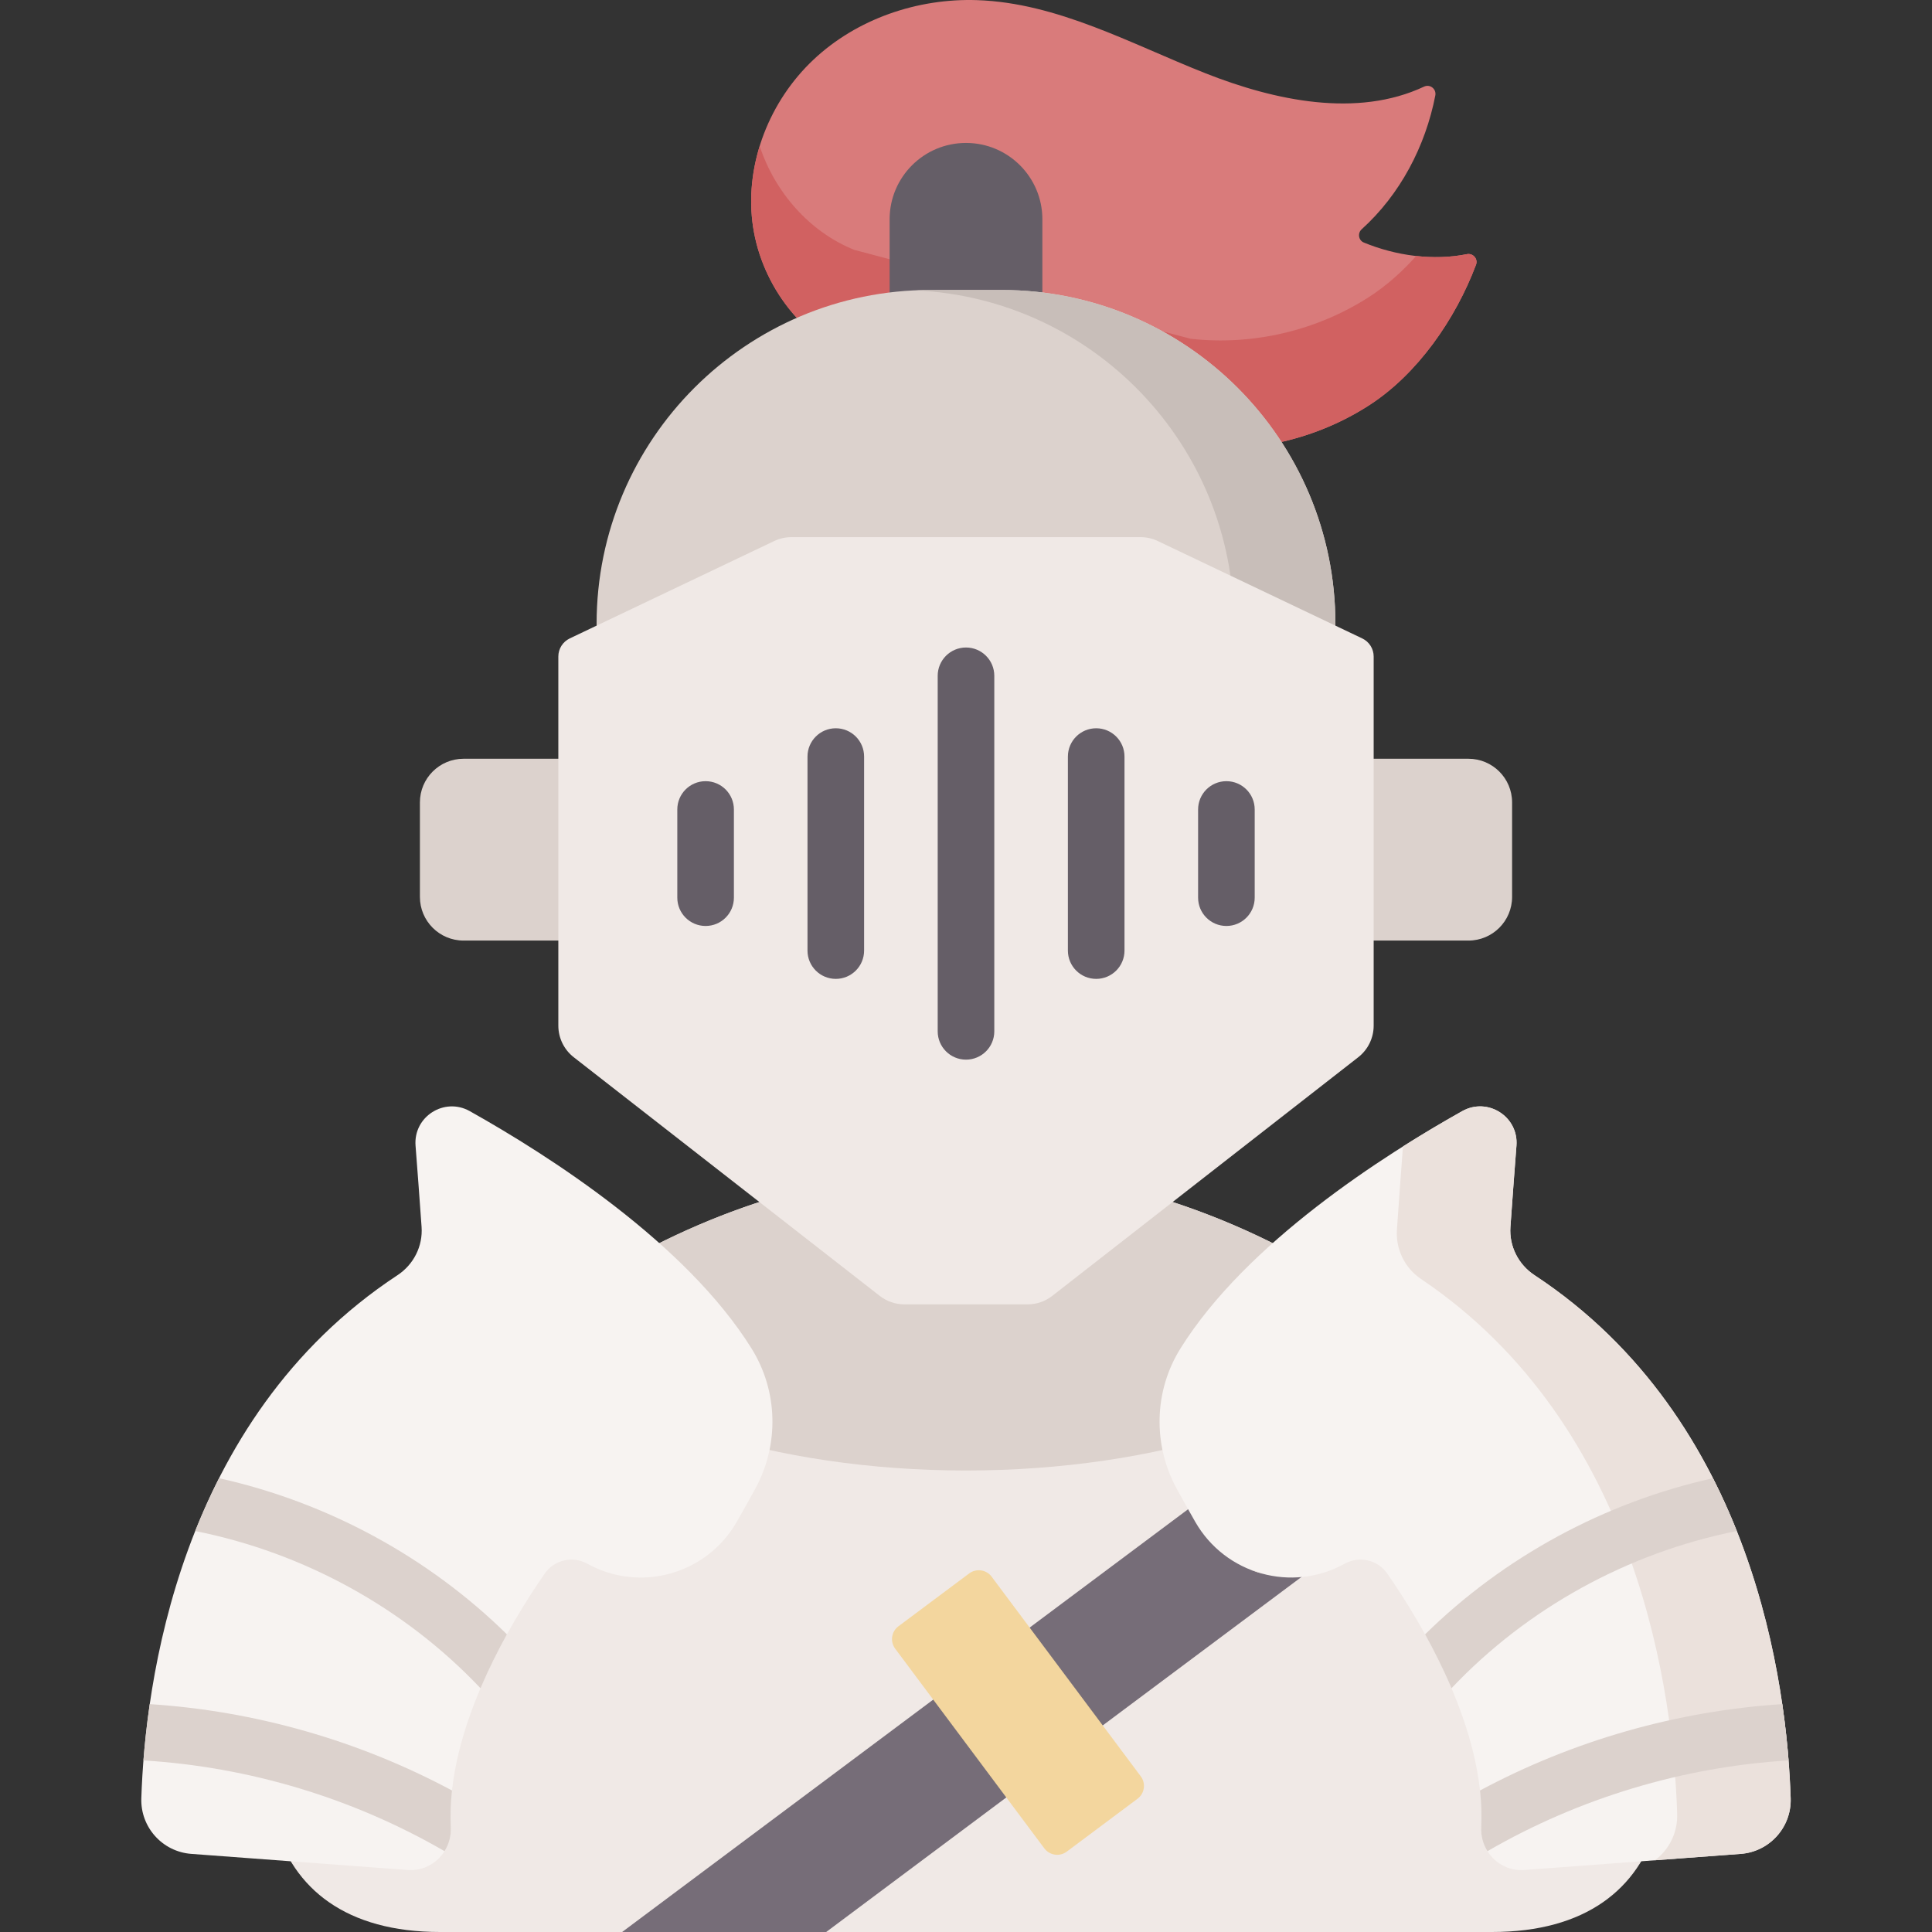 <svg id="Capa_1" enable-background="new 0 0 512 512" height="512" viewBox="0 0 512 512" width="512" xmlns="http://www.w3.org/2000/svg"><rect x="0" y="0" width="512" height="512" fill="#333333" stroke="none"/><g><g fill="#dcd2cd"><path d="m111.279 212.649v25.04c0 6.391 5.181 11.572 11.572 11.572h28.301v-48.184h-28.301c-6.391 0-11.572 5.181-11.572 11.572z"/><path d="m360.848 201.077v48.184h28.301c6.391 0 11.572-5.181 11.572-11.572v-25.04c0-6.391-5.181-11.572-11.572-11.572z"/></g><path d="m360.867 60.751c10.163-9.185 16.882-21.951 19.506-35.448.333-1.712-1.397-3.091-2.976-2.349-17.701 8.321-39.432 3.776-57.939-3.537-19.807-7.826-39.197-18.652-60.481-19.381-15.81-.542-31.935 4.961-43.442 15.817-11.507 10.855-17.999 27.101-16.161 42.814 1.838 15.712 12.339 30.354 27.013 36.265l89.143 23.557c16.419 1.855 33.439-2.137 47.322-11.098 12.776-8.247 22.834-22.719 28.308-37.231.588-1.559-.797-3.132-2.431-2.804-8.929 1.795-18.806.412-27.289-3.075-1.436-.59-1.725-2.489-.573-3.53z" fill="#d97b7b"/><path d="m388.729 67.356c-4.339.872-8.902.989-13.42.483-3.759 4.206-7.934 7.918-12.458 10.838-13.883 8.961-30.902 12.953-47.322 11.098l-89.143-23.557c-11.891-4.79-21.04-15.315-25.061-27.496-1.992 6.439-2.736 13.239-1.952 19.945 1.838 15.712 12.339 30.354 27.013 36.265l89.143 23.557c16.419 1.854 33.439-2.137 47.322-11.098 12.777-8.247 22.834-22.719 28.308-37.231.589-1.56-.796-3.132-2.43-2.804z" fill="#d16161"/><path d="m235.759 58.119v41.494h40.482v-41.494c0-11.179-9.062-20.241-20.241-20.241s-20.241 9.062-20.241 20.241z" fill="#655e67"/><path d="m246.603 76.848h18.793c48.877 0 88.499 39.622 88.499 88.499v28.695h-195.79v-28.695c0-48.877 39.622-88.499 88.498-88.499z" fill="#dcd2cd"/><path d="m265.397 76.848s-21.498.042-22.841.102c46.996 2.117 84.451 40.878 84.451 88.396v28.695h26.889v-28.695c-.001-48.876-39.623-88.498-88.499-88.498z" fill="#c8beb9"/><path d="m275.979 310.657c-12.539-1.634-27.418-1.634-39.957 0-146.528 19.09-218.702 201.343-119.416 201.343h278.789c99.285 0 27.111-182.253-119.416-201.343z" fill="#f0e9e6"/><path d="m375.8 354.441-210.927 157.559h54.073l176.348-131.729-18.979-25.407c-.172-.141-.343-.283-.515-.423z" fill="#766d78"/><path d="m256 389.698c50.996 0 95.376-14.735 118.302-36.472-26.47-21.275-59.829-37.554-98.324-42.569-12.539-1.634-27.418-1.634-39.957 0-38.495 5.015-71.853 21.295-98.324 42.569 22.927 21.737 67.308 36.472 118.303 36.472z" fill="#dcd2cd"/><path d="m302.257 142.347h-92.514c-1.581 0-3.142.353-4.569 1.032l-54.182 25.808c-1.85.881-3.028 2.747-3.028 4.796v97.822c0 3.273 1.509 6.364 4.09 8.377l81.086 63.241c1.867 1.456 4.166 2.247 6.534 2.247h32.651c2.367 0 4.667-.791 6.534-2.247l81.086-63.241c2.581-2.013 4.09-5.104 4.09-8.377v-97.822c0-2.049-1.178-3.915-3.028-4.796l-54.182-25.808c-1.427-.68-2.987-1.032-4.568-1.032z" fill="#f0e9e6"/><g fill="#655e67"><path d="m186.992 245.392c-4.143 0-7.5-3.358-7.5-7.5v-23.371c0-4.142 3.357-7.5 7.5-7.5s7.5 3.358 7.5 7.5v23.371c0 4.142-3.357 7.5-7.5 7.5z"/><path d="m221.495 259.414c-4.143 0-7.5-3.358-7.5-7.5v-51.416c0-4.142 3.357-7.5 7.5-7.5s7.5 3.358 7.5 7.5v51.416c0 4.142-3.357 7.5-7.5 7.5z"/><path d="m255.999 280.816c-4.143 0-7.5-3.358-7.5-7.5v-94.221c0-4.142 3.357-7.5 7.5-7.5s7.5 3.358 7.5 7.5v94.221c0 4.142-3.357 7.5-7.5 7.5z"/><path d="m290.503 259.414c-4.143 0-7.5-3.358-7.5-7.5v-51.416c0-4.142 3.357-7.5 7.5-7.5s7.5 3.358 7.5 7.5v51.416c0 4.142-3.357 7.5-7.5 7.5z"/><path d="m325.009 245.392c-4.143 0-7.5-3.358-7.5-7.5v-23.371c0-4.142 3.357-7.5 7.5-7.5s7.5 3.358 7.5 7.5v23.371c0 4.142-3.358 7.5-7.5 7.5z"/></g><path d="m403.992 495.563 57.312-4.266c7.655-.57 13.494-7.068 13.244-14.74-.967-29.715-9.652-100.289-67.895-138.627-4.272-2.812-6.735-7.681-6.375-12.782.56-7.942 1.118-15.351 1.598-21.53.598-7.701-7.627-12.938-14.365-9.16-20.923 11.732-57.241 34.929-74.685 62.911-7.032 11.279-7.356 25.5-.981 37.164 1.75 3.201 3.391 6.128 4.923 8.798 7.969 13.891 25.603 18.817 39.612 11.058 3.859-2.138 8.715-1.024 11.236 2.597 8.629 12.392 26.245 41.089 24.915 67.188-.332 6.498 4.971 11.872 11.461 11.389z" fill="#f7f3f1"/><g fill="#ebe1dc"><path d="m406.653 337.929c-4.272-2.812-6.735-7.681-6.375-12.782.56-7.942 1.118-15.351 1.598-21.53.598-7.701-7.627-12.938-14.365-9.16-4.612 2.586-9.972 5.73-15.713 9.358-.001.012.001.024 0 .036-.48 6.318-1.038 13.893-1.598 22.014-.36 5.216 2.103 10.195 6.375 13.07 58.244 39.201 66.928 111.363 67.895 141.747.16 5.022-2.183 9.543-5.892 12.306l22.726-1.692c7.655-.57 13.494-7.068 13.244-14.74-.966-29.715-9.651-100.289-67.895-138.627z"/><path d="m331.63 416.088c.938.362 1.894.672 2.862.936-.895-.481-1.864-.799-2.862-.936z"/></g><path d="m473.99 466.53c-28.03 1.71-55.52 9.99-79.8 24.05-1.16-1.84-1.779-4.048-1.659-6.408.16-3.2.039-6.422-.321-9.662v-.01c24.67-13.22 52.13-21.08 80.11-22.89.78 5.38 1.31 10.4 1.67 14.92z" fill="#dcd2cd"/><path d="m460.27 405.74c-28.82 5.73-55.55 20.45-75.61 41.66-2.17-5.1-4.59-9.92-7-14.28 20.87-20.51 47.56-34.99 76.29-41.38 2.36 4.65 4.46 9.33 6.32 14z" fill="#dcd2cd"/><path d="m108.008 495.563-57.312-4.266c-7.655-.57-13.494-7.068-13.244-14.74.967-29.715 9.652-100.289 67.895-138.627 4.272-2.812 6.735-7.681 6.375-12.782-.56-7.942-1.118-15.351-1.598-21.53-.598-7.701 7.627-12.938 14.365-9.16 20.923 11.732 57.241 34.929 74.685 62.911 7.032 11.279 7.356 25.5.981 37.164-1.75 3.201-3.391 6.128-4.923 8.798-7.969 13.891-25.603 18.817-39.612 11.058-3.859-2.138-8.715-1.024-11.236 2.597-8.629 12.392-26.245 41.089-24.915 67.188.332 6.498-4.971 11.872-11.461 11.389z" fill="#f7f3f1"/><path d="m119.79 474.51c-.36 3.24-.481 6.462-.321 9.662.12 2.36-.499 4.568-1.659 6.408-24.28-14.06-51.77-22.34-79.8-24.05.36-4.52.89-9.54 1.67-14.92 27.98 1.81 55.44 9.67 80.11 22.89z" fill="#dcd2cd"/><path d="m134.34 433.12c-2.41 4.36-4.83 9.18-7 14.28-20.06-21.21-46.79-35.93-75.61-41.66 1.86-4.67 3.96-9.35 6.32-14 28.73 6.39 55.42 20.87 76.29 41.38z" fill="#dcd2cd"/><path d="m256.845 416.976-18.747 14.003c-1.88 1.405-2.266 4.068-.861 5.948l39.521 52.907c1.405 1.88 4.067 2.266 5.948.861l18.747-14.003c1.88-1.405 2.266-4.068.861-5.948l-39.521-52.907c-1.405-1.88-4.068-2.266-5.948-.861z" fill="#f3d69e"/></g></svg>